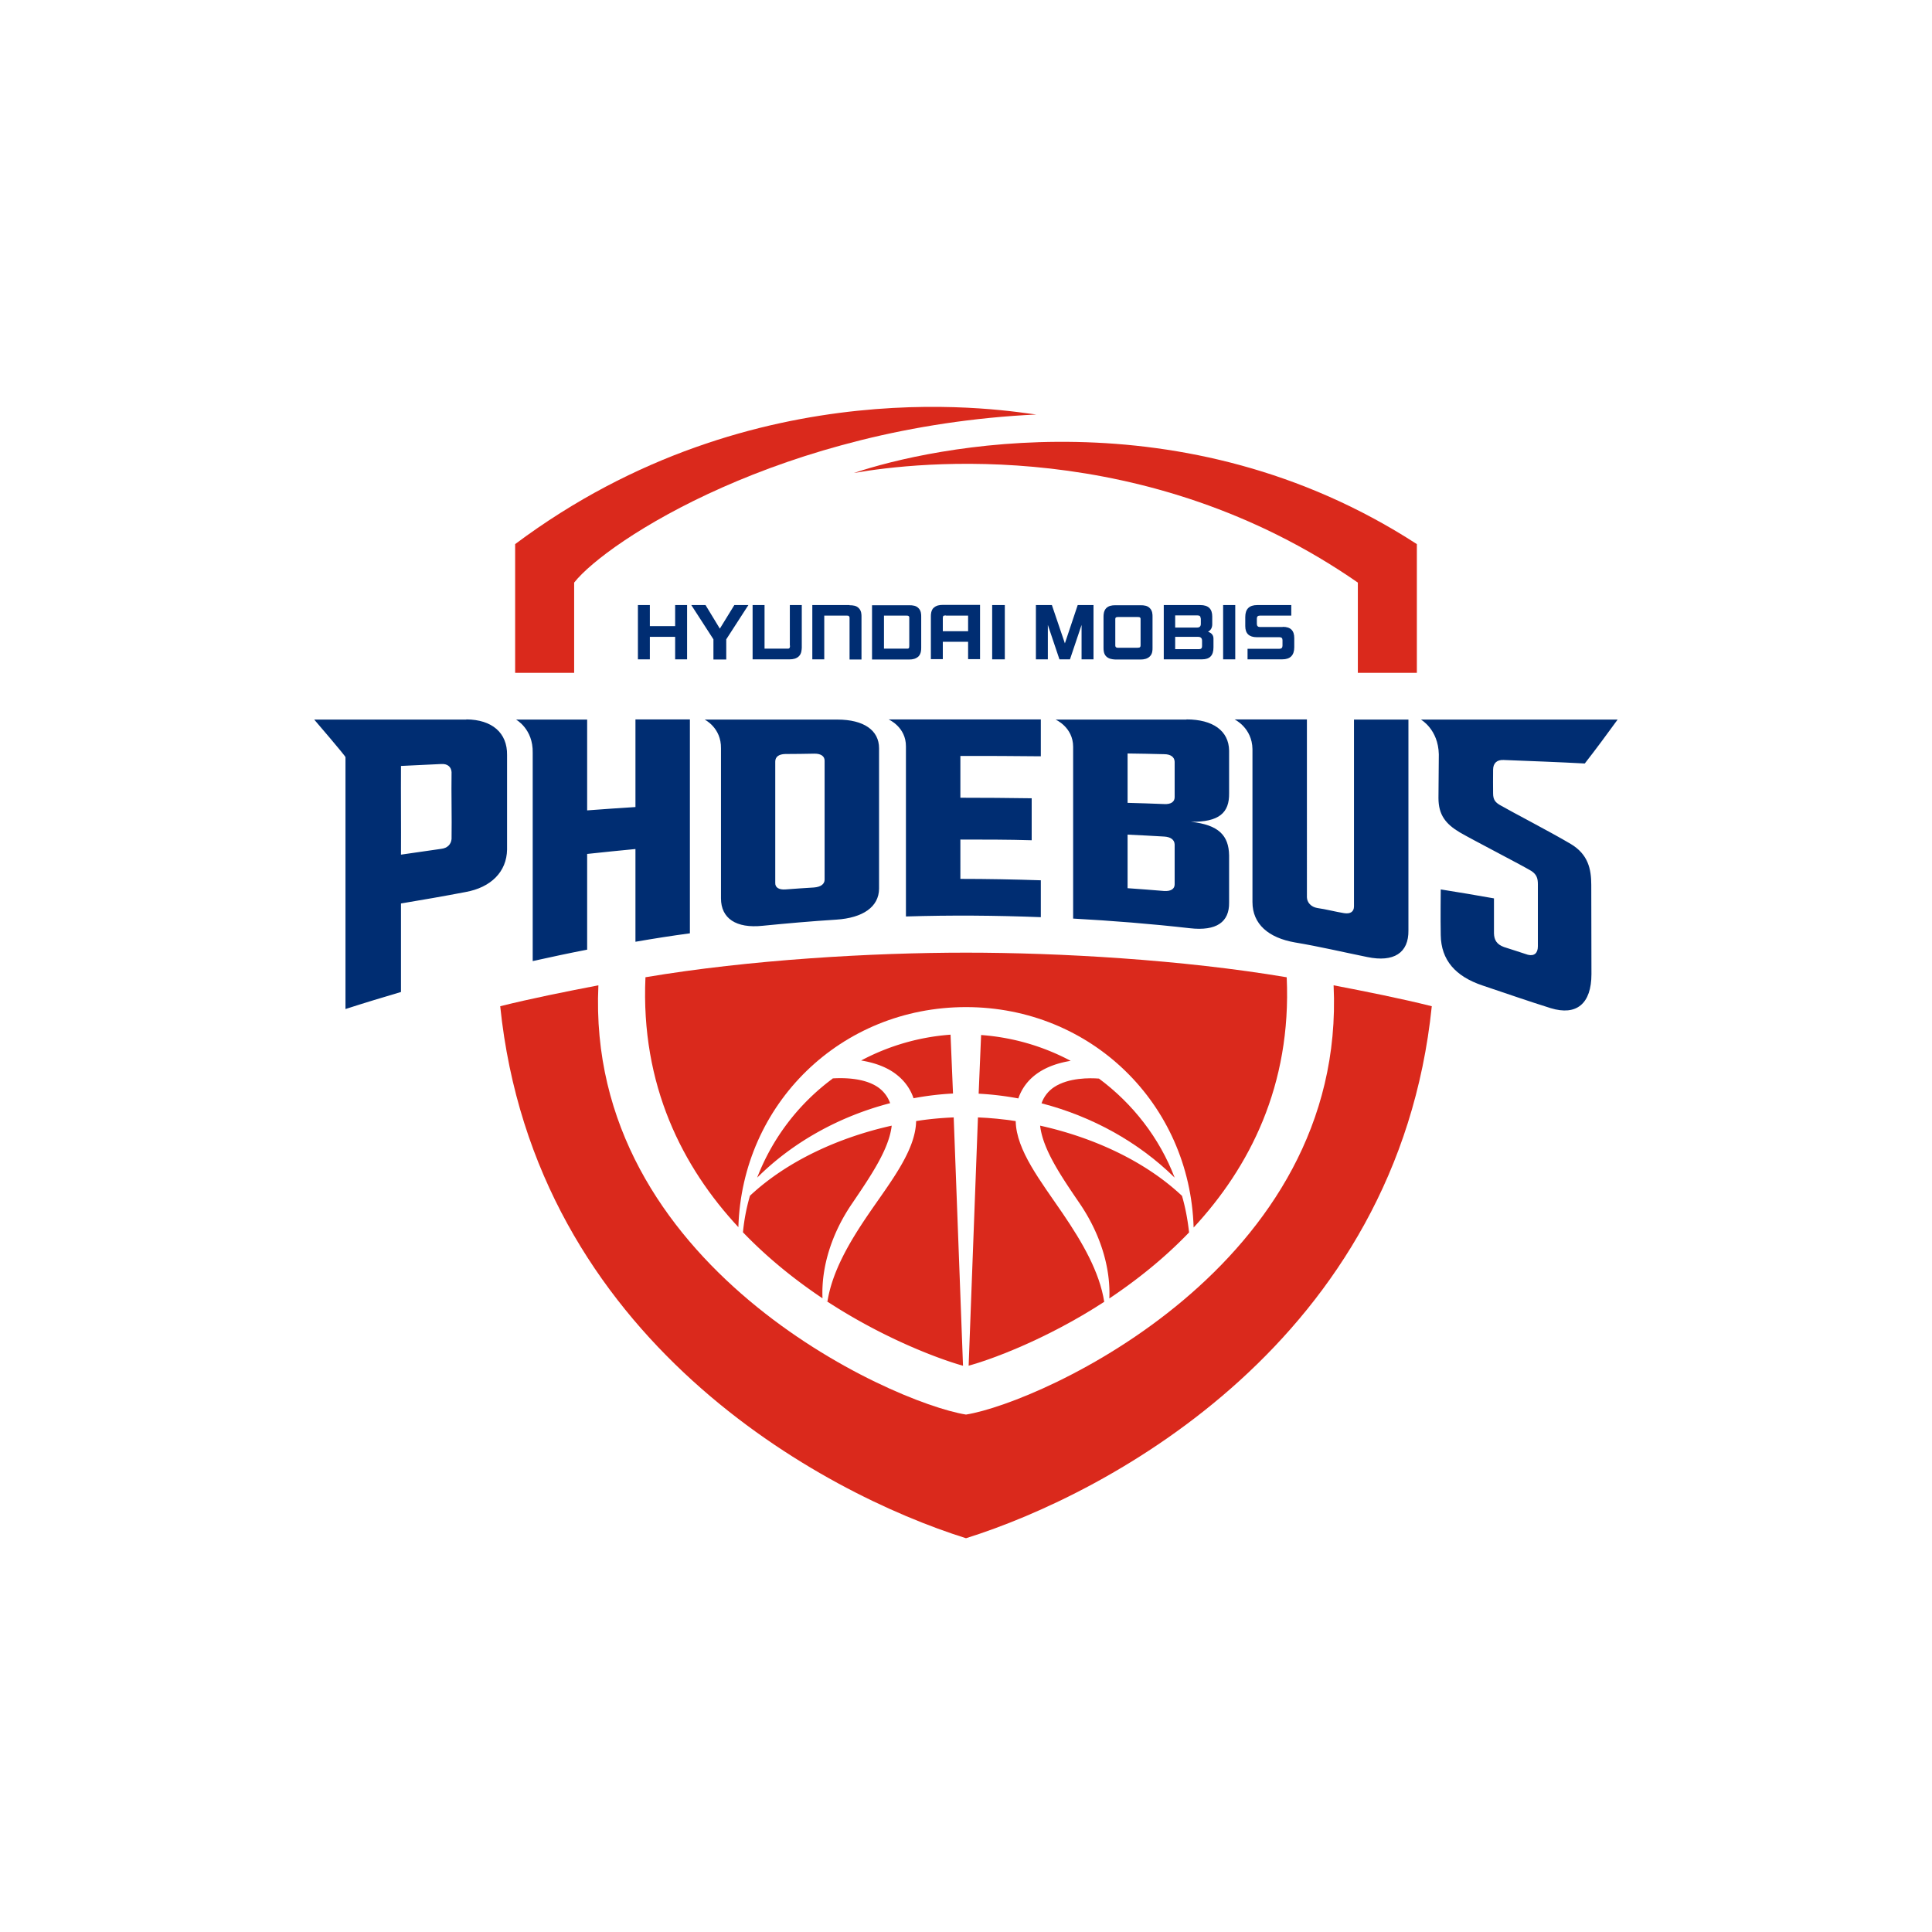 <svg xmlns="http://www.w3.org/2000/svg" id="a" viewBox="0 0 110 110"><defs><style>.b,.c{fill:#002d72;stroke-width:0}.c{fill:#da291c}</style></defs><path d="M69.64 34.45h.69v3.09h-.69v-3.09ZM66.91 36.26v.7h1.36c.12 0 .17-.06.17-.17v-.31c0-.14-.07-.22-.22-.22H66.9Zm1.45-1.05c0-.12-.06-.17-.17-.17h-1.28v.69h1.25c.14 0 .21-.07.21-.21v-.31Zm-2.1 2.33v-3.09h2.08c.46 0 .68.22.68.65v.44c0 .2-.08.34-.24.43.21.07.31.2.31.39v.5c0 .46-.21.68-.65.68h-2.18ZM38.44 35.65H37v-1.2h-.68v3.09H37v-1.28h1.44v1.28h.68v-3.09h-.68v1.2ZM53.86 35.05h1.26v.89h-1.44v-.72s0-.1.02-.14c.03-.04.08-.03.15-.04m-.7-.43c-.14.15-.15.36-.15.48v2.44h.68v-.99h1.44v.99h.68v-3.09h-2.11c-.2 0-.39.03-.53.17M48.37 34.45h-2.12v3.09h.68v-2.49h1.27c.06 0 .12 0 .14.04.04.04.03.1.03.14v2.32h.68v-2.44c0-.12 0-.33-.15-.48-.14-.15-.33-.17-.53-.17M44.98 36.76s0 .1-.03.14c-.04.04-.08.03-.15.03h-1.27v-2.48h-.68v3.09h2.11c.2 0 .39-.04.53-.18.15-.15.15-.36.16-.48v-2.43h-.68v2.31ZM51.77 36.76s0 .1-.02.14c-.04.04-.08.03-.15.03h-1.27v-1.88h1.27c.06 0 .11 0 .15.04.03.04.02.1.02.14v1.53Zm.68-1.65c0-.12 0-.33-.15-.48-.14-.15-.33-.17-.53-.17h-2.12v3.09h2.12c.2 0 .38-.04.53-.18.14-.15.15-.36.15-.48v-1.78ZM40.99 35.8l-.82-1.35h-.81l1.26 1.95v1.15h.73V36.4l1.26-1.95h-.8l-.83 1.35ZM56.49 37.54h.72v-3.09h-.72v3.09ZM58.98 34.45v3.09h.68v-1.96l.66 1.96h.6l.66-1.96v1.96h.68v-3.09h-.9l-.73 2.18-.74-2.18h-.9ZM64.94 36.74s0 .06-.02.09c-.03.05-.08.04-.15.05h-1.1c-.06 0-.11 0-.15-.05-.02-.03-.02-.06-.02-.09v-1.49s0-.06.02-.08c.04-.04.09-.04.15-.04h1.1c.07 0 .11 0 .15.04.02.02.02.06.02.08v1.49Zm.53-2.11c-.14-.15-.33-.17-.53-.17H63.5c-.2 0-.38.03-.52.17-.14.15-.15.36-.15.48v1.78c0 .13.01.34.15.48.14.14.33.17.52.18h1.44c.2 0 .39-.04.53-.18.15-.15.15-.35.15-.48v-1.78c0-.12 0-.33-.15-.48M73.02 35.7h-1.28c-.12 0-.18-.06-.18-.18v-.3c0-.12.06-.17.18-.17h1.78v-.6h-1.94c-.45 0-.68.22-.68.68v.52c0 .42.22.63.66.63h1.29c.12 0 .17.06.17.17v.31c0 .12-.06.18-.18.18h-1.81v.6h1.98c.45 0 .68-.23.68-.69v-.52c0-.43-.21-.64-.65-.64M36.18 45.95c-.9.06-1.87.12-2.75.19v-5.17h-4.05s.98.53.95 1.89v11.86c1.04-.23 2.06-.45 3.1-.65v-5.45c.88-.1 1.86-.19 2.75-.28v5.28c1.04-.18 2.05-.34 3.1-.48V40.96h-3.1v4.98ZM47.69 40.97h-7.57s.95.46.93 1.64v8.54c0 1.14.86 1.72 2.37 1.56 1.42-.14 2.78-.26 4.2-.35 1.52-.1 2.42-.73 2.43-1.76v-8c0-1.02-.87-1.63-2.37-1.63m-.73 9.11c0 .26-.22.42-.61.45-.52.03-1.08.07-1.61.11-.38.03-.6-.11-.59-.37v-6.91c0-.27.2-.42.57-.43.51 0 1.16-.01 1.67-.02.37 0 .57.15.57.4v6.78ZM67.55 40.97H60.1s1 .43 1 1.55v9.78c2.19.12 4.46.3 6.65.55 1.51.17 2.25-.35 2.23-1.47V48.7c-.02-1.12-.58-1.74-2.18-1.91 1.61.02 2.2-.51 2.18-1.63v-2.43c-.02-1.12-.92-1.77-2.43-1.77m-.67 9.39c0 .26-.21.4-.59.38-.68-.06-1.41-.11-2.09-.16v-3.05c.69.03 1.39.07 2.08.11.37.02.59.18.6.45v2.28Zm0-4.96c0 .26-.21.41-.59.39-.68-.03-1.42-.05-2.09-.07V42.9c.67.01 1.41.02 2.08.04.37 0 .59.16.6.43v2.03ZM77.09 51.61c0 .3-.21.44-.57.38-.5-.08-1.01-.22-1.51-.29-.37-.06-.59-.32-.6-.61V40.96h-4.12s1 .47 1.02 1.69v8.71c0 1.26.92 2.04 2.43 2.3 1.38.23 2.73.55 4.11.83 1.5.31 2.36-.23 2.34-1.52v-12h-3.1v10.65ZM26.55 40.97h-8.66s1.78 2.07 1.78 2.14v14.34c1.05-.34 2.11-.66 3.16-.97v-5.04c1.2-.2 2.47-.42 3.67-.65 1.46-.26 2.35-1.16 2.37-2.42v-5.38c.02-1.26-.85-2.02-2.32-2.03m-.84 6.81c-.03.31-.24.52-.59.56-.79.11-1.5.22-2.29.33.01-1.69-.01-3.36 0-5.05.8-.04 1.51-.07 2.3-.11.35-.02.56.16.58.46-.02 1.26.02 2.54 0 3.8M80.9 40.97s.99.55 1.02 1.98c0 .98-.02 1.47-.02 2.49 0 .96.42 1.48 1.21 1.95.72.42 3.46 1.83 4.08 2.2.32.21.37.45.37.76v3.53c0 .39-.21.57-.57.48-.45-.14-.93-.31-1.36-.44-.41-.15-.56-.4-.57-.78v-1.99c-1.01-.18-2.02-.35-3.03-.51 0 0-.02 1.73 0 2.6.02 1.42.83 2.35 2.38 2.87 1.28.43 2.6.89 3.88 1.29 1.47.45 2.32-.25 2.32-1.94 0-1.25-.01-3.86-.01-5.08 0-.9-.18-1.74-1.17-2.33-1.2-.71-3.35-1.82-4.04-2.22-.25-.15-.38-.3-.38-.66-.01-.61 0-.66 0-1.34 0-.37.21-.58.6-.56 1.47.06 3.17.12 4.62.2.64-.82 1.26-1.66 1.87-2.5H80.9ZM50.61 40.97s.98.43.97 1.53v9.68c2.6-.08 5.08-.06 7.68.04v-2.1c-1.5-.05-3.07-.08-4.58-.08V47.8c1.31 0 2.75 0 4.06.04v-2.39c-1.31-.02-2.75-.03-4.06-.03v-2.38c1.49 0 3.09 0 4.58.02v-2.1h-8.65Z" class="b"/><path d="M32.69 33.17c1.86-2.36 11.83-8.88 26.31-9.57-1.29-.13-15.93-2.9-29.67 7.38v7.33h3.36v-5.14ZM75.93 56.1C76.68 72.05 59.29 79.85 55 80.54c-4.28-.69-21.67-8.49-20.93-24.44-1.87.36-3.78.74-5.59 1.19 1.96 19 18.38 27.74 26.52 30.29 8.15-2.55 24.57-11.29 26.52-30.29-1.8-.45-3.72-.83-5.59-1.19Z" class="c"/><path d="M77.31 33.17v5.14h3.36v-7.33C67.36 22.35 53 25.45 48.62 26.93c3.63-.64 16.65-2.11 28.69 6.24ZM55.14 77.76c1.18-.32 4.36-1.45 7.73-3.64-.27-1.71-1.24-3.38-2.37-5.04-1.23-1.81-2.64-3.58-2.67-5.25-.71-.11-1.43-.18-2.15-.21l-.53 14.14ZM59.31 62.82c2.85.74 5.5 2.19 7.57 4.23-.86-2.25-2.37-4.2-4.31-5.64-.51-.04-1.73-.06-2.56.49-.33.22-.58.54-.71.92Z" class="c"/><path d="M73.25 55.64c-5.94-1-12.92-1.4-18.25-1.4s-12.31.4-18.25 1.4c-.28 6.16 2.12 10.82 5.29 14.23.21-7.02 5.83-12.53 12.96-12.53s12.75 5.52 12.96 12.55c3.17-3.42 5.58-8.08 5.3-14.24ZM42.26 70.12c-.08-.08-.15-.17-.23-.25.08.09.15.17.23.25Z" class="c"/><path d="M52.01 62.53c.74-.14 1.49-.23 2.25-.27l-.14-3.35c-1.78.13-3.51.63-5.09 1.47.61.1 1.26.29 1.82.66.56.38.95.87 1.16 1.48ZM55.72 62.27c.76.04 1.51.13 2.26.27.21-.61.6-1.11 1.16-1.48.56-.37 1.21-.56 1.82-.66-1.58-.84-3.31-1.34-5.1-1.47l-.14 3.35ZM67.7 70.16c-.08-.72-.21-1.42-.41-2.1v.02c-2.13-2-5.09-3.33-8.07-3.99.15 1.33 1.16 2.83 2.24 4.41 1.17 1.71 1.78 3.64 1.7 5.43 1.54-1.03 3.11-2.27 4.54-3.76ZM42.29 70.15c1.43 1.49 3 2.74 4.54 3.77-.08-1.79.53-3.72 1.7-5.42 1.07-1.58 2.09-3.08 2.24-4.41-2.97.66-5.93 1.99-8.07 3.99-.2.68-.33 1.37-.4 2.08ZM47.41 61.41a12.69 12.69 0 0 0-4.3 5.64c2.06-2.05 4.72-3.5 7.57-4.24a1.86 1.86 0 0 0-.71-.92c-.82-.55-2.06-.52-2.57-.49ZM54.98 77.79H55h-.02zM54.31 63.62c-.7.03-1.42.09-2.15.21-.03 1.67-1.44 3.44-2.68 5.25-1.13 1.65-2.1 3.32-2.37 5.03 3.36 2.19 6.53 3.32 7.72 3.65l-.53-14.14Z" class="c"/><path d="M47.12 74.11c-.09-.06-.18-.11-.27-.17.09.05.18.12.27.18Z" class="c"/></svg>